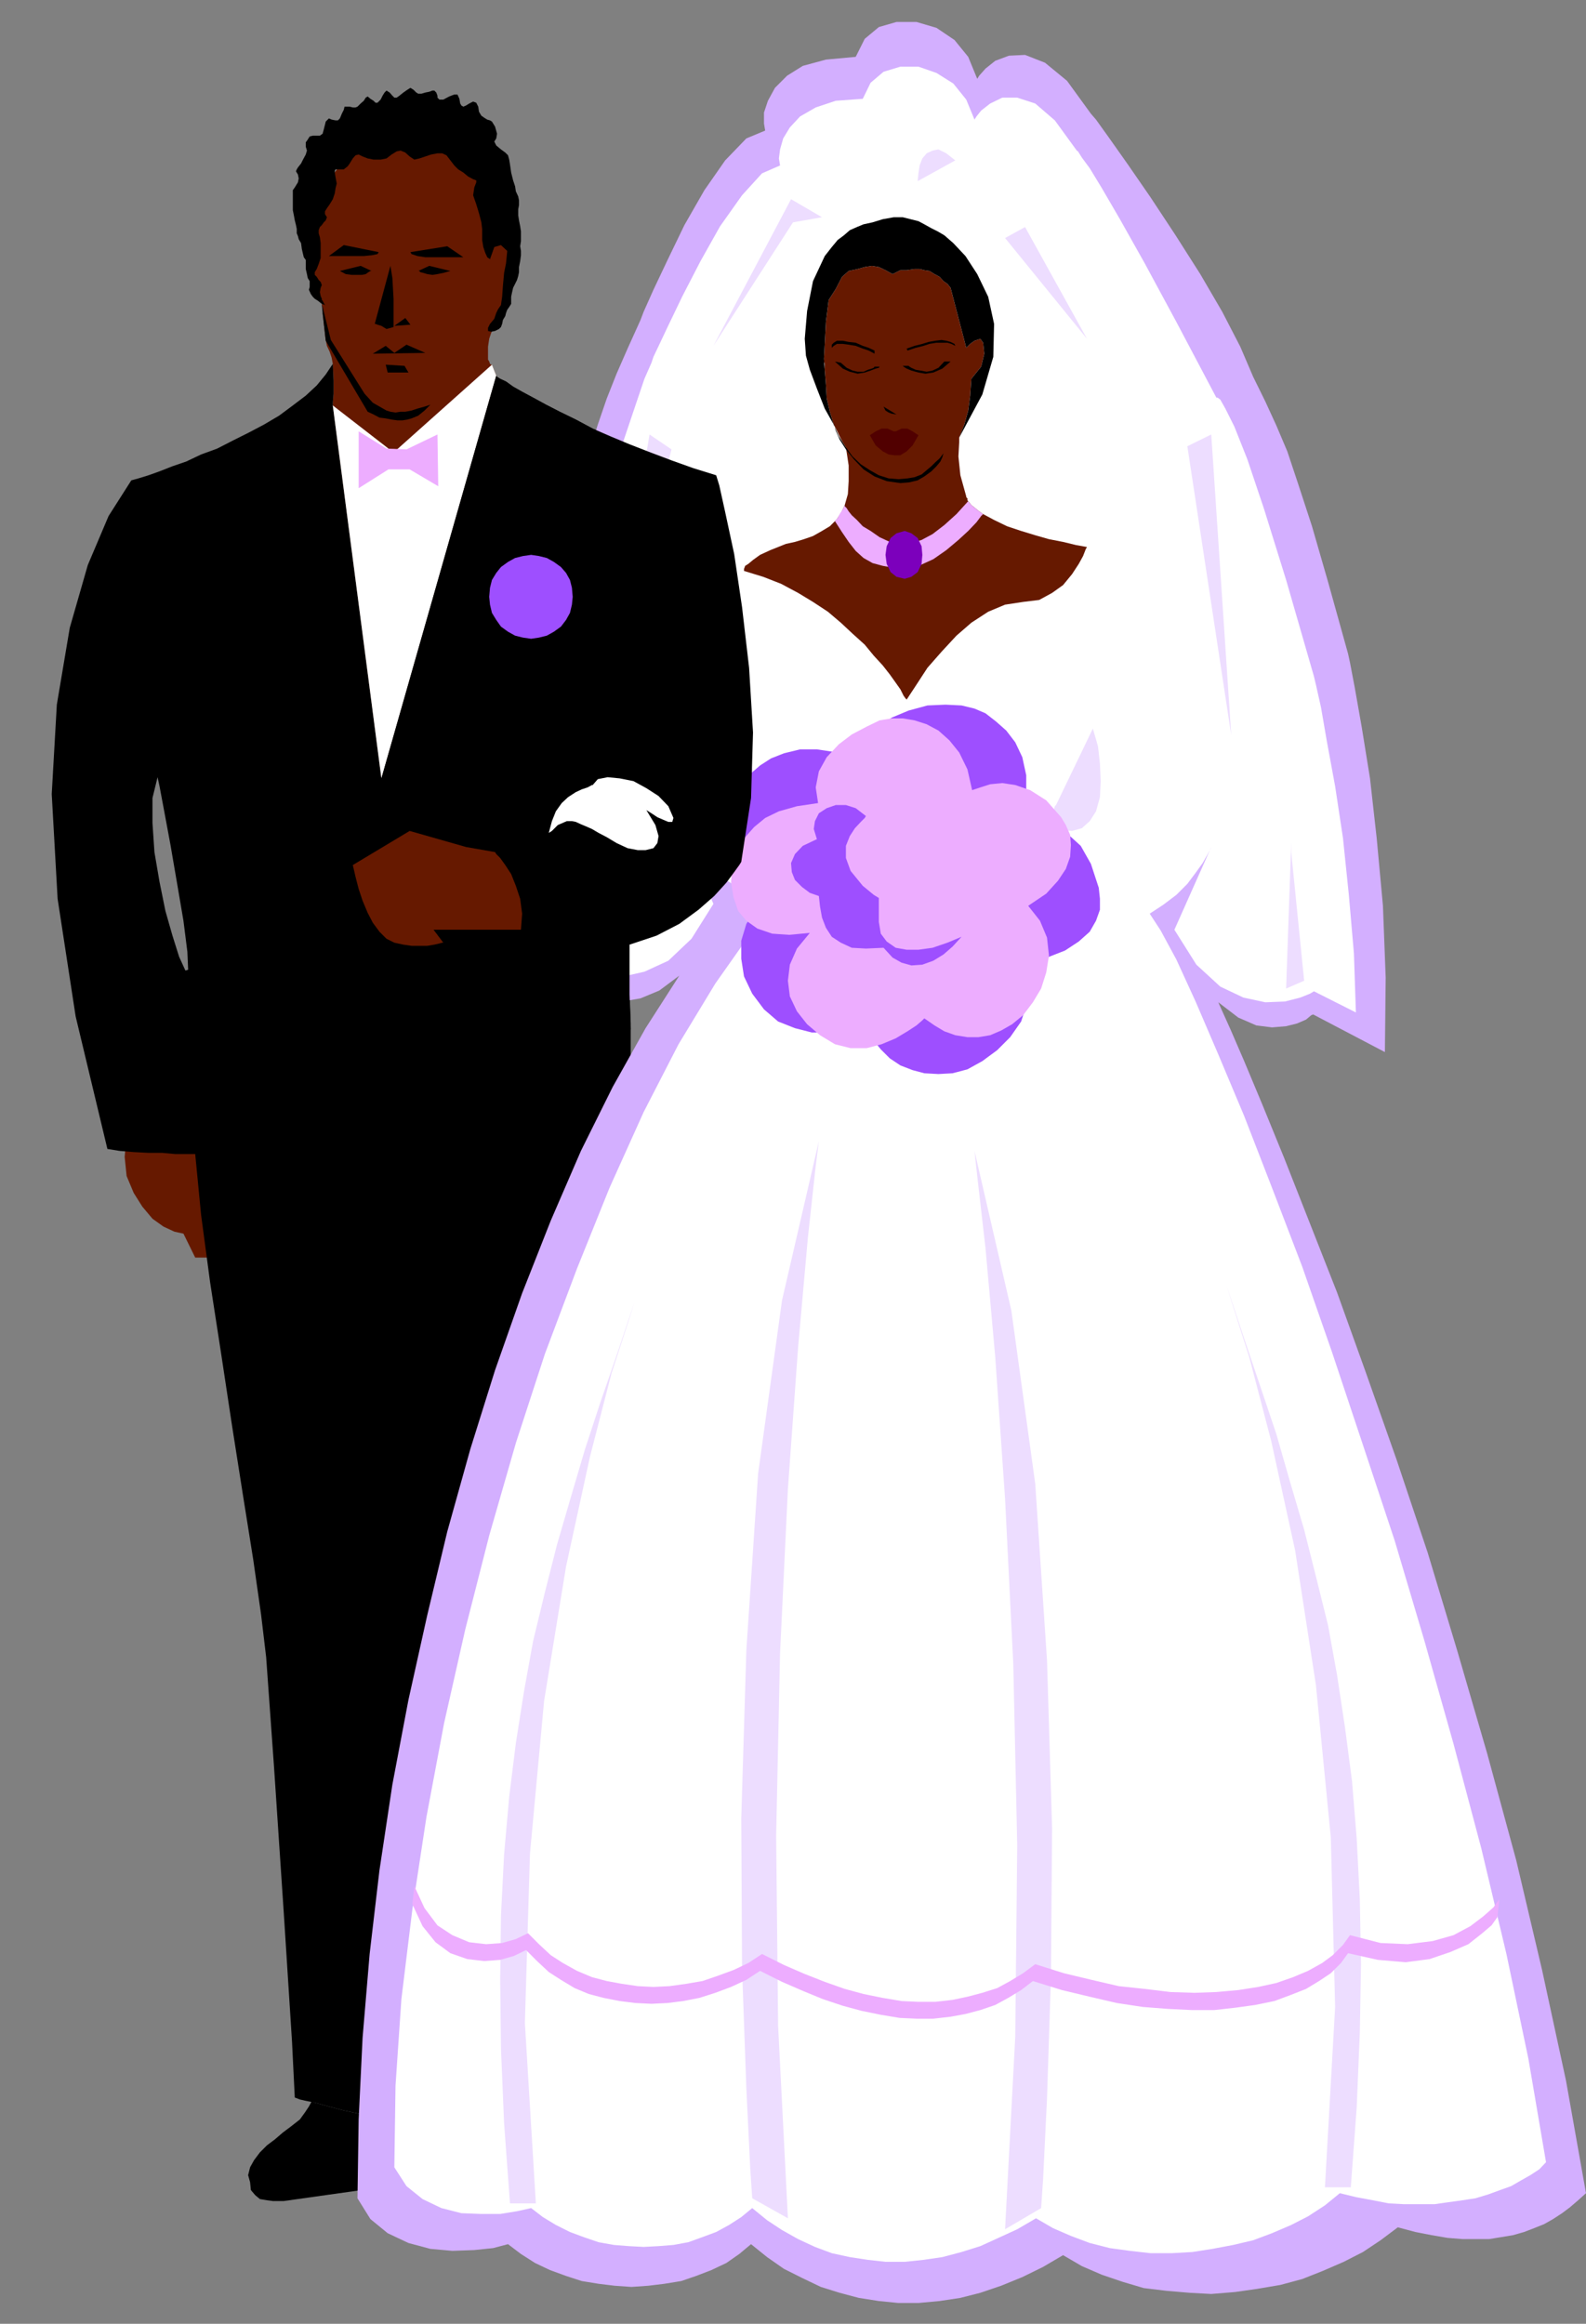 <?xml version="1.0" encoding="UTF-8" standalone="no"?>
<svg
   xmlns:ooo="http://xml.openoffice.org/svg/export"
   xmlns:dc="http://purl.org/dc/elements/1.1/"
   xmlns:cc="http://creativecommons.org/ns#"
   xmlns:rdf="http://www.w3.org/1999/02/22-rdf-syntax-ns#"
   xmlns:svg="http://www.w3.org/2000/svg"
   xmlns="http://www.w3.org/2000/svg"
   xmlns:sodipodi="http://sodipodi.sourceforge.net/DTD/sodipodi-0.dtd"
   xmlns:inkscape="http://www.inkscape.org/namespaces/inkscape"
   version="1.2"
   width="40.46mm"
   height="59.26mm"
   viewBox="0 0 4046 5926"
   preserveAspectRatio="xMidYMid"
   xml:space="preserve"
   id="svg173"
   sodipodi:docname="wedcple1.svg"
   style="fill-rule:evenodd;stroke-width:28.222;stroke-linejoin:round"
   inkscape:version="0.92.5 (2060ec1f9f, 2020-04-08)"><rect x="0" y="0" width="4046" height="5926" fill="#808080" stroke="none"/><sodipodi:namedview
   pagecolor="#ffffff"
   bordercolor="#666666"
   borderopacity="1"
   objecttolerance="10"
   gridtolerance="10"
   guidetolerance="10"
   inkscape:pageopacity="0"
   inkscape:pageshadow="2"
   inkscape:window-width="664"
   inkscape:window-height="487"
   id="namedview175"
   showgrid="false"
   inkscape:zoom="0.2102413"
   inkscape:cx="76.459843"
   inkscape:cy="111.9874"
   inkscape:window-x="0"
   inkscape:window-y="0"
   inkscape:window-maximized="0"
   inkscape:current-layer="svg173" />
 <defs
   class="ClipPathGroup"
   id="defs8">
  <clipPath
   id="presentation_clip_path"
   clipPathUnits="userSpaceOnUse">
   <rect
   x="0"
   y="0"
   width="21000"
   height="29700"
   id="rect2" />
  </clipPath>
  <clipPath
   id="presentation_clip_path_shrink"
   clipPathUnits="userSpaceOnUse">
   <rect
   x="21"
   y="29"
   width="20958"
   height="29641"
   id="rect5" />
  </clipPath>
 </defs>
 <defs
   class="TextShapeIndex"
   id="defs12">
  <g
   ooo:slide="id1"
   ooo:id-list="id3"
   id="g10" />
 </defs>
 <defs
   class="EmbeddedBulletChars"
   id="defs44">
  <g
   id="bullet-char-template-57356"
   transform="matrix(4.8828125e-4,0,0,-4.8828125e-4,0,0)">
   <path
   d="M 580,1141 1163,571 580,0 -4,571 Z"
   id="path14"
   inkscape:connector-curvature="0" />
  </g>
  <g
   id="bullet-char-template-57354"
   transform="matrix(4.8828125e-4,0,0,-4.8828125e-4,0,0)">
   <path
   d="M 8,1128 H 1137 V 0 H 8 Z"
   id="path17"
   inkscape:connector-curvature="0" />
  </g>
  <g
   id="bullet-char-template-10146"
   transform="matrix(4.8828125e-4,0,0,-4.8828125e-4,0,0)">
   <path
   d="M 174,0 602,739 174,1481 1456,739 Z M 1358,739 309,1346 659,739 Z"
   id="path20"
   inkscape:connector-curvature="0" />
  </g>
  <g
   id="bullet-char-template-10132"
   transform="matrix(4.8828125e-4,0,0,-4.8828125e-4,0,0)">
   <path
   d="M 2015,739 1276,0 H 717 l 543,543 H 174 v 393 h 1086 l -543,545 h 557 z"
   id="path23"
   inkscape:connector-curvature="0" />
  </g>
  <g
   id="bullet-char-template-10007"
   transform="matrix(4.8828125e-4,0,0,-4.8828125e-4,0,0)">
   <path
   d="m 0,-2 c -7,16 -16,29 -25,39 l 381,530 c -94,256 -141,385 -141,387 0,25 13,38 40,38 9,0 21,-2 34,-5 21,4 42,12 65,25 l 27,-13 111,-251 280,301 64,-25 24,25 c 21,-10 41,-24 62,-43 C 886,937 835,863 770,784 769,783 710,716 594,584 L 774,223 c 0,-27 -21,-55 -63,-84 l 16,-20 C 717,90 699,76 672,76 641,76 570,178 457,381 L 164,-76 c -22,-34 -53,-51 -92,-51 -42,0 -63,17 -64,51 -7,9 -10,24 -10,44 0,9 1,19 2,30 z"
   id="path26"
   inkscape:connector-curvature="0" />
  </g>
  <g
   id="bullet-char-template-10004"
   transform="matrix(4.8828125e-4,0,0,-4.8828125e-4,0,0)">
   <path
   d="M 285,-33 C 182,-33 111,30 74,156 52,228 41,333 41,471 c 0,78 14,145 41,201 34,71 87,106 158,106 53,0 88,-31 106,-94 l 23,-176 c 8,-64 28,-97 59,-98 l 735,706 c 11,11 33,17 66,17 42,0 63,-15 63,-46 V 965 c 0,-36 -10,-64 -30,-84 L 442,47 C 390,-6 338,-33 285,-33 Z"
   id="path29"
   inkscape:connector-curvature="0" />
  </g>
  <g
   id="bullet-char-template-9679"
   transform="matrix(4.8828125e-4,0,0,-4.8828125e-4,0,0)">
   <path
   d="M 813,0 C 632,0 489,54 383,161 276,268 223,411 223,592 c 0,181 53,324 160,431 106,107 249,161 430,161 179,0 323,-54 432,-161 108,-107 162,-251 162,-431 0,-180 -54,-324 -162,-431 C 1136,54 992,0 813,0 Z"
   id="path32"
   inkscape:connector-curvature="0" />
  </g>
  <g
   id="bullet-char-template-8226"
   transform="matrix(4.8828125e-4,0,0,-4.8828125e-4,0,0)">
   <path
   d="m 346,457 c -73,0 -137,26 -191,78 -54,51 -81,114 -81,188 0,73 27,136 81,188 54,52 118,78 191,78 73,0 134,-26 185,-79 51,-51 77,-114 77,-187 0,-75 -25,-137 -76,-188 -50,-52 -112,-78 -186,-78 z"
   id="path35"
   inkscape:connector-curvature="0" />
  </g>
  <g
   id="bullet-char-template-8211"
   transform="matrix(4.8828125e-4,0,0,-4.8828125e-4,0,0)">
   <path
   d="M -4,459 H 1135 V 606 H -4 Z"
   id="path38"
   inkscape:connector-curvature="0" />
  </g>
  <g
   id="bullet-char-template-61548"
   transform="matrix(4.8828125e-4,0,0,-4.8828125e-4,0,0)">
   <path
   d="m 173,740 c 0,163 58,303 173,419 116,115 255,173 419,173 163,0 302,-58 418,-173 116,-116 174,-256 174,-419 0,-163 -58,-303 -174,-418 C 1067,206 928,148 765,148 601,148 462,206 346,322 231,437 173,577 173,740 Z"
   id="path41"
   inkscape:connector-curvature="0" />
  </g>
 </defs>
 <g
   id="g49"
   transform="translate(-8477,-11887)">
  <g
   id="id2"
   class="Master_Slide">
   <g
   id="bg-id2"
   class="Background" />
   <g
   id="bo-id2"
   class="BackgroundObjects" />
  </g>
 </g>
 <g
   class="SlideGroup"
   id="g171"
   transform="translate(-8477,-11887)">
  <g
   id="g169">
   <g
   id="container-id1">
    <g
   id="id1"
   class="Slide"
   clip-path="url(#presentation_clip_path)">
     <g
   class="Page"
   id="g165">
      <g
   class="Graphic"
   id="g163">
       <g
   id="id3">
        <rect
   class="BoundingBox"
   x="8477"
   y="11887"
   width="4046"
   height="5926"
   id="rect51"
   style="fill:none;stroke:none" />
        <defs
   id="defs56">
         <clipPath
   id="clip_path_1"
   clipPathUnits="userSpaceOnUse">
          <path
   d="m 8477,11887 h 4045 v 5925 H 8477 Z"
   id="path53"
   inkscape:connector-curvature="0" />
         </clipPath>
        </defs>
        <g
   clip-path="url(#clip_path_1)"
   id="g160">
         <path
   d="m 8975,14759 74,335 h -74 l -30,-61 -23,-5 -28,-13 -28,-20 -26,-31 -22,-35 -18,-43 -5,-49 5,-53 15,-46 25,-23 28,-7 31,5 28,12 25,16 18,12 z"
   id="path58"
   inkscape:connector-curvature="0"
   style="fill:#661900;stroke:none" />
         <path
   d="m 9730,12736 -5,15 -3,20 v 21 12 l 3,5 2,6 3,2 h 2 l 11,28 -293,1027 -124,-951 v -7 l 2,-23 v -33 l -2,-43 -3,-16 -5,-15 -7,-15 -3,-15 v 2 l -8,-71 3,2 -3,-10 -2,-15 -5,-15 -8,-10 -13,-26 v -30 l 3,-36 3,-40 2,-34 5,-38 13,-43 18,-43 28,-38 33,-33 43,-23 53,-10 59,2 56,13 50,20 44,26 40,33 31,35 20,38 10,41 5,71 -2,64 -18,66 z"
   id="path60"
   inkscape:connector-curvature="0"
   style="fill:#661900;stroke:none" />
         <path
   d="m 9727,12548 -7,-5 -5,-11 -5,-15 -3,-18 v -12 -8 -8 l -2,-17 -6,-23 -7,-23 -8,-23 3,-20 5,-13 v -5 l -8,-3 -13,-7 -12,-10 -13,-8 -10,-10 -10,-13 -10,-13 -11,-5 h -12 l -16,3 -15,5 -15,5 -13,3 -12,-8 -11,-10 -12,-5 -10,2 -13,8 -13,10 -15,3 h -18 l -15,-3 -13,-5 -10,-5 -8,2 -7,8 -8,13 -5,7 -10,8 h -10 -11 l -2,3 v 5 l 2,12 3,16 -3,12 -2,13 -5,15 -8,13 -7,10 -5,8 v 7 l 5,8 -3,8 -5,5 -5,7 -5,5 -3,8 v 8 l 3,10 2,15 v 18 20 l -5,15 -5,13 -5,8 v 7 l 5,5 5,8 5,5 3,8 -3,7 -2,11 2,10 3,7 v 3 l 2,2 3,6 3,5 -8,-3 -10,-8 -8,-5 -5,-5 -5,-7 -5,-11 2,-7 v -8 -7 l -5,-8 -2,-10 -3,-13 v -13 -10 l -5,-7 -2,-8 -3,-13 -2,-15 -6,-10 -2,-8 -3,-7 v -11 l -2,-10 -3,-12 -2,-11 -3,-15 v -20 -20 -11 l 5,-7 8,-13 2,-10 -2,-10 -5,-8 2,-5 3,-5 8,-10 5,-10 7,-13 3,-10 -3,-10 v -11 l 5,-7 5,-8 8,-2 h 8 10 l 7,-5 3,-11 3,-12 2,-8 8,-8 7,3 10,2 h 6 l 5,-5 5,-12 5,-10 2,-8 h 5 8 l 8,2 h 7 l 5,-2 8,-8 8,-7 5,-8 5,-3 7,6 8,5 5,5 h 5 l 8,-8 5,-10 5,-8 5,-5 8,5 7,8 5,5 h 6 l 7,-5 10,-8 10,-7 8,-5 8,5 7,7 5,3 h 8 l 10,-3 10,-2 8,-3 h 5 l 5,5 3,8 v 5 l 5,5 h 10 l 15,-8 13,-5 h 8 l 5,11 2,12 3,5 5,3 7,-3 8,-5 10,-5 8,3 5,10 2,13 3,5 3,5 7,5 8,5 7,2 5,3 8,13 5,18 -2,12 -5,8 5,10 12,10 11,8 7,7 3,11 2,12 3,21 5,20 5,15 2,13 6,13 2,10 v 12 l -2,11 v 7 8 l 2,13 3,15 2,13 v 12 13 l -2,13 2,12 v 11 l -2,15 -3,15 v 13 l -2,10 -3,10 -5,10 -5,10 -3,13 -2,10 v 8 5 5 l -5,8 -5,7 -3,8 -2,8 -6,10 -2,10 -3,8 -5,5 -10,5 -10,2 -8,-2 v -8 l 5,-10 11,-13 5,-15 5,-10 7,-10 3,-21 2,-28 3,-33 5,-25 3,-31 -16,-15 -17,5 z"
   id="path62"
   inkscape:connector-curvature="0"
   style="fill:#000000;stroke:none" />
         <path
   d="m 9316,12540 38,-28 89,18 -3,5 -15,3 -20,2 h -23 -23 -23 -15 z"
   id="path64"
   inkscape:connector-curvature="0"
   style="fill:#000000;stroke:none" />
         <path
   d="m 9659,12543 -41,-28 -94,15 3,5 15,5 20,3 h 26 25 23 18 z"
   id="path66"
   inkscape:connector-curvature="0"
   style="fill:#000000;stroke:none" />
         <path
   d="m 9425,12578 -28,-13 -53,13 15,8 15,2 h 13 13 l 10,-2 7,-5 5,-3 z"
   id="path68"
   inkscape:connector-curvature="0"
   style="fill:#000000;stroke:none" />
         <path
   d="m 9544,12578 28,-13 54,13 -18,5 -15,3 -13,2 -13,-2 -10,-3 -8,-2 -2,-3 z"
   id="path70"
   inkscape:connector-curvature="0"
   style="fill:#000000;stroke:none" />
         <path
   d="m 9428,12789 33,-20 22,18 31,-21 48,21 z"
   id="path72"
   inkscape:connector-curvature="0"
   style="fill:#000000;stroke:none" />
         <path
   d="m 9473,12565 5,31 3,53 v 49 23 l -18,5 -13,-8 -10,-3 -5,-2 h -2 z"
   id="path74"
   inkscape:connector-curvature="0"
   style="fill:#000000;stroke:none" />
         <path
   d="m 9483,12718 28,-20 13,17 z"
   id="path76"
   inkscape:connector-curvature="0"
   style="fill:#000000;stroke:none" />
         <path
   d="m 9519,12837 -10,-17 -48,-3 5,20 z"
   id="path78"
   inkscape:connector-curvature="0"
   style="fill:#000000;stroke:none" />
         <path
   d="m 9428,12914 -21,-23 -86,-137 -23,-92 2,23 8,71 107,181 15,7 15,8 16,2 15,3 15,2 h 13 l 12,-2 11,-3 17,-7 16,-13 10,-10 5,-5 -15,5 -18,5 -15,5 -16,3 h -12 l -13,2 -13,-2 -10,-3 z"
   id="path80"
   inkscape:connector-curvature="0"
   style="fill:#000000;stroke:none" />
         <path
   d="m 9570,17269 -23,15 -20,8 h -13 -5 -5 l -18,-2 -25,-3 -33,-5 -36,-5 -38,-8 -38,-10 -36,-10 -15,-3 -10,-2 -13,-3 -13,-5 -7,-142 -21,-328 -25,-374 -20,-279 -13,-109 -20,-140 -26,-163 -28,-178 -28,-185 -28,-181 -23,-172 -15,-155 h -7 -18 -26 l -33,-3 h -35 l -38,-2 -36,-3 -31,-5 -81,-338 -46,-300 -15,-267 13,-228 33,-196 46,-160 53,-125 58,-91 67,757 -13,53 v 64 l 5,74 13,76 15,74 18,63 17,54 16,35 7,-2 -2,-46 -10,-79 -16,-94 -17,-99 -16,-86 -12,-64 -5,-23 -67,-757 18,-5 26,-8 28,-10 33,-13 35,-12 38,-18 41,-15 41,-21 40,-20 38,-20 39,-23 35,-26 33,-25 28,-26 23,-28 18,-27 2,43 v 33 l -2,23 v 7 l 124,951 293,-1027 2,3 8,5 15,7 18,13 23,13 28,15 33,18 35,18 41,20 43,23 46,20 48,20 54,21 53,20 56,20 58,18 8,26 15,68 23,107 20,135 18,155 10,165 -5,167 -25,163 -5,8 -13,18 -20,27 -31,34 -40,35 -49,36 -58,30 -69,23 v 15 41 63 l 3,82 v 81 l 2,86 3,95 2,94 -5,157 -20,249 -28,313 -33,350 -31,361 -20,346 -10,307 8,239 2,23 v 25 23 l 3,21 -13,10 -13,5 -10,5 -15,5 -36,8 -38,2 -38,3 -36,-3 -33,-5 -28,-7 -25,-11 -18,-10 -20,-10 -15,5 -16,5 -20,-5 -8,5 -2,-2 v -3 z"
   id="path82"
   inkscape:connector-curvature="0"
   style="fill:#000000;stroke:none" />
         <path
   d="m 9326,12921 155,120 251,-224 11,28 -293,1027 z"
   id="path84"
   inkscape:connector-curvature="0"
   style="fill:#ffffff;stroke:none" />
         <path
   d="m 9514,13033 -51,-2 -71,-44 v 145 l 76,-48 h 54 l 73,43 -2,-132 z"
   id="path86"
   inkscape:connector-curvature="0"
   style="fill:#edadff;stroke:none" />
         <path
   d="m 9570,17269 -23,15 -20,8 h -13 -5 -5 l -18,-2 -25,-3 -33,-5 -36,-5 -38,-8 -38,-10 -36,-10 -8,-3 -7,13 -10,15 -13,18 -23,18 -20,15 -21,18 -20,15 -18,18 -15,20 -10,18 -5,20 5,18 2,20 11,13 12,10 18,3 15,2 h 16 7 5 l 199,-28 h 160 z"
   id="path88"
   inkscape:connector-curvature="0"
   style="fill:#000000;stroke:none" />
         <path
   d="m 9585,17264 13,201 198,2 10,3 28,8 38,10 46,7 48,5 h 43 l 36,-7 23,-18 8,-18 2,-15 -2,-15 -3,-18 -5,-8 -15,-20 -23,-20 -26,-16 -17,-7 -18,-8 -13,-13 -13,-10 -7,-10 -8,-7 -2,-6 -3,-2 -15,10 -36,8 -38,2 -38,3 -36,-3 -33,-5 -28,-7 -25,-11 -18,-10 -20,-10 -15,5 -16,5 z"
   id="path90"
   inkscape:connector-curvature="0"
   style="fill:#000000;stroke:none" />
         <path
   d="m 10210,14375 -51,38 -48,20 -46,8 -38,-3 -33,-7 -25,-8 -18,-10 -5,-3 -183,94 -3,-190 8,-183 15,-173 18,-152 20,-130 18,-102 13,-63 5,-23 51,-183 38,-142 30,-110 26,-83 23,-67 25,-63 28,-64 33,-73 8,-21 25,-56 36,-76 43,-89 51,-89 53,-76 54,-56 48,-20 -3,-18 v -28 l 10,-30 18,-33 31,-31 40,-25 59,-16 76,-7 23,-46 36,-30 45,-13 h 51 l 51,15 46,31 35,43 23,56 5,-8 16,-18 25,-20 35,-13 41,-2 51,20 56,46 61,84 13,15 33,46 48,68 58,84 64,97 63,99 56,96 46,89 33,77 31,63 28,61 28,66 28,84 35,107 41,142 51,183 5,23 12,63 18,102 21,130 17,152 16,173 7,183 -2,190 -183,-96 -5,2 -13,11 -23,10 -28,7 -36,3 -40,-5 -46,-20 -51,-39 8,18 23,51 35,81 46,110 56,137 63,160 72,183 73,203 79,224 79,236 76,252 76,261 74,272 66,280 61,282 51,287 -20,18 -21,18 -20,15 -23,15 -23,13 -25,10 -26,10 -28,8 -30,5 -31,5 h -33 -35 l -38,-3 -41,-7 -41,-8 -45,-12 -44,33 -45,30 -49,25 -53,23 -53,21 -56,15 -59,10 -56,8 -61,5 -55,-3 -59,-5 -58,-7 -54,-16 -53,-18 -51,-22 -48,-28 -51,30 -53,26 -54,22 -53,18 -51,13 -53,8 -54,5 h -51 l -50,-5 -51,-8 -49,-13 -48,-15 -48,-23 -46,-23 -43,-30 -41,-33 -30,25 -33,23 -38,18 -39,15 -38,13 -43,7 -41,5 -43,3 -43,-3 -41,-5 -43,-7 -40,-13 -41,-15 -38,-18 -36,-23 -33,-25 -38,10 -48,5 -56,2 -56,-5 -56,-15 -53,-25 -44,-36 -33,-53 3,-201 10,-208 18,-214 25,-213 33,-219 41,-216 48,-216 51,-213 59,-211 63,-201 69,-196 73,-185 77,-178 81,-163 84,-150 z"
   id="path92"
   inkscape:connector-curvature="0"
   style="fill:#d3afff;stroke:none" />
         <path
   d="m 10360,14151 -35,-23 -31,-25 -28,-28 -20,-28 -18,-25 -13,-21 -7,-15 -3,-5 92,211 -56,89 -59,56 -61,28 -53,12 -51,-2 -38,-10 -25,-11 -11,-5 -106,54 5,-150 12,-150 16,-145 20,-132 20,-114 16,-87 12,-58 5,-21 28,-155 31,-144 33,-128 33,-109 30,-89 23,-68 18,-41 5,-15 10,-21 26,-55 38,-79 46,-89 50,-89 56,-79 51,-56 46,-20 -3,-18 3,-23 8,-28 17,-28 26,-28 40,-23 51,-17 69,-5 20,-41 33,-28 43,-13 h 46 l 46,16 43,27 33,41 21,51 5,-8 12,-15 23,-18 31,-15 h 38 l 46,15 50,43 56,77 3,2 10,16 20,27 31,51 46,79 63,112 81,150 102,193 h 3 l 7,5 13,23 23,46 33,83 43,128 56,180 71,246 5,21 13,58 15,87 21,114 20,132 15,145 13,150 5,150 -107,-54 -10,6 -25,10 -39,10 -50,2 -56,-12 -59,-28 -61,-56 -56,-89 94,-211 -2,5 -8,15 -12,21 -18,25 -21,28 -28,28 -33,25 -35,23 28,43 40,74 49,107 58,135 66,157 71,183 77,201 76,218 79,237 81,244 76,256 74,262 71,267 64,269 56,267 45,264 -17,18 -23,15 -23,13 -26,15 -28,10 -30,11 -33,10 -33,5 -36,5 -35,5 h -38 -41 l -38,-2 -41,-8 -43,-8 -41,-10 -38,31 -43,28 -43,22 -49,21 -48,18 -51,12 -53,10 -51,8 -53,3 h -54 l -53,-6 -51,-7 -51,-13 -48,-18 -46,-20 -43,-25 -48,28 -48,22 -46,21 -48,15 -49,13 -48,7 -48,5 h -49 l -45,-5 -46,-7 -46,-10 -43,-16 -43,-20 -41,-23 -38,-25 -38,-31 -28,23 -31,20 -33,18 -35,13 -36,13 -38,7 -38,3 -38,2 -38,-2 -38,-3 -39,-7 -38,-13 -35,-13 -36,-18 -33,-20 -30,-23 -36,8 -43,7 h -48 l -51,-2 -51,-13 -48,-23 -41,-33 -31,-48 3,-208 15,-221 28,-229 36,-236 45,-239 54,-239 61,-239 68,-236 74,-227 82,-218 83,-206 87,-193 89,-173 94,-155 91,-129 94,-107 z"
   id="path94"
   inkscape:connector-curvature="0"
   style="fill:#ffffff;stroke:none" />
         <path
   d="m 10609,12624 16,-31 17,-15 23,-5 18,-5 18,-3 18,3 17,8 18,10 10,-5 10,-5 h 16 l 20,-3 h 13 l 12,3 13,2 13,8 13,7 10,11 10,7 8,10 40,153 3,-3 7,-7 11,-8 15,-5 7,10 3,28 -8,33 -25,31 -3,43 -5,38 -10,36 -13,33 v 12 l -2,36 5,48 15,54 v 2 l 3,3 v 5 l 2,2 8,10 10,8 10,8 10,7 28,15 33,16 36,12 36,11 35,10 36,7 33,8 28,5 -3,5 -7,18 -11,20 -17,26 -23,28 -28,20 -33,18 -41,5 -46,7 -43,18 -43,28 -38,33 -38,41 -36,41 -28,43 -25,38 -3,-3 -5,-7 -8,-16 -12,-17 -15,-21 -18,-23 -23,-25 -23,-28 -31,-28 -30,-28 -33,-28 -38,-25 -38,-23 -43,-23 -46,-18 -49,-15 v 0 -2 -3 l 3,-8 8,-5 12,-10 18,-13 26,-12 20,-8 20,-8 23,-5 23,-7 23,-8 23,-13 20,-12 18,-18 5,-8 5,-7 5,-10 5,-11 8,-28 2,-33 v -40 l -7,-46 -8,-13 -8,-15 -7,-15 -8,-15 -10,-33 -8,-34 -2,-35 -3,-38 v -8 -7 l -2,-6 v -7 l 2,-38 3,-56 7,-56 z"
   id="path96"
   inkscape:connector-curvature="0"
   style="fill:#661900;stroke:none" />
         <path
   d="m 10759,13048 h 15 l 16,-10 15,-15 15,-26 -15,-10 -13,-7 h -15 l -15,7 h -5 l -16,-7 h -15 l -15,7 -15,10 15,26 18,15 15,8 z"
   id="path98"
   inkscape:connector-curvature="0"
   style="fill:#510000;stroke:none" />
         <path
   d="m 10708,12822 -2,3 -5,2 -10,3 -11,5 h -15 l -13,-3 -15,-7 -15,-13 -15,-3 20,18 18,8 20,5 18,-3 15,-5 13,-5 8,-2 2,-3 z"
   id="path100"
   inkscape:connector-curvature="0"
   style="fill:#000000;stroke:none" />
         <path
   d="m 10886,12809 -15,16 -15,7 -15,3 -16,-3 -12,-2 -11,-5 -5,-3 -2,-2 h -15 l 2,2 8,5 12,5 18,5 18,3 20,-3 23,-10 21,-18 z"
   id="path102"
   inkscape:connector-curvature="0"
   style="fill:#000000;stroke:none" />
         <path
   d="m 11265,13745 v 0 -3 0 3 l 13,45 5,44 2,45 -2,41 -10,36 -16,25 -20,18 -25,7 -26,-2 -15,-8 -8,-10 -2,-13 2,-12 3,-11 2,-7 3,-3 z"
   id="path104"
   inkscape:connector-curvature="0"
   style="fill:#edddff;stroke:none" />
         <path
   d="m 10348,13745 v 0 -3 0 3 l -13,45 -8,44 -2,45 5,41 7,36 16,25 20,18 28,7 25,-2 13,-8 8,-10 2,-13 -2,-12 -3,-11 -2,-7 -3,-3 z"
   id="path106"
   inkscape:connector-curvature="0"
   style="fill:#edddff;stroke:none" />
         <path
   d="m 10566,14797 -94,406 -61,442 -30,450 -13,430 2,381 11,307 10,206 5,74 91,51 -25,-491 -5,-485 10,-465 20,-419 26,-361 25,-280 20,-183 z"
   id="path108"
   inkscape:connector-curvature="0"
   style="fill:#edddff;stroke:none" />
         <path
   d="m 10096,15206 -43,129 -44,127 -40,122 -36,122 -35,120 -31,122 -30,124 -23,127 -21,133 -17,137 -13,147 -8,155 -2,165 2,176 8,190 15,204 h 66 l -28,-460 13,-432 36,-389 56,-343 61,-280 55,-213 44,-135 z"
   id="path110"
   inkscape:connector-curvature="0"
   style="fill:#edddff;stroke:none" />
         <path
   d="m 10963,14822 94,407 61,442 30,450 13,429 -3,381 -10,308 -10,206 -5,73 -92,54 26,-491 5,-488 -10,-462 -21,-422 -25,-361 -25,-279 -21,-183 z"
   id="path112"
   inkscape:connector-curvature="0"
   style="fill:#edddff;stroke:none" />
         <path
   d="m 11606,15165 43,130 43,127 41,122 35,122 36,122 30,119 31,125 23,127 20,132 18,137 12,147 8,155 3,166 -3,175 -8,191 -15,203 h -66 l 26,-460 -11,-432 -38,-389 -53,-343 -61,-279 -56,-214 -43,-135 z"
   id="path114"
   inkscape:connector-curvature="0"
   style="fill:#edddff;stroke:none" />
         <path
   d="m 10914,12296 -23,-18 -20,-10 -15,3 -15,7 -11,13 -7,18 -3,20 -2,20 z"
   id="path116"
   inkscape:connector-curvature="0"
   style="fill:#edddff;stroke:none" />
         <path
   d="m 11092,12466 158,285 -209,-257 z"
   id="path118"
   inkscape:connector-curvature="0"
   style="fill:#edddff;stroke:none" />
         <path
   d="m 11506,13025 61,-30 51,767 z"
   id="path120"
   inkscape:connector-curvature="0"
   style="fill:#edddff;stroke:none" />
         <path
   d="m 10574,12441 -74,13 -203,315 198,-374 z"
   id="path122"
   inkscape:connector-curvature="0"
   style="fill:#edddff;stroke:none" />
         <path
   d="m 11771,14034 -13,374 46,-20 -33,-328 z"
   id="path124"
   inkscape:connector-curvature="0"
   style="fill:#edddff;stroke:none" />
         <path
   d="m 9987,13935 12,374 -45,-18 33,-330 z"
   id="path126"
   inkscape:connector-curvature="0"
   style="fill:#edddff;stroke:none" />
         <path
   d="m 10190,13033 -56,-38 -127,760 z"
   id="path128"
   inkscape:connector-curvature="0"
   style="fill:#edddff;stroke:none" />
         <path
   d="m 10581,12540 -30,64 -15,76 -6,71 3,43 10,36 18,48 20,51 23,41 -10,-33 -8,-34 -2,-35 -3,-38 -2,-28 2,-38 3,-56 7,-56 18,-28 16,-31 17,-15 23,-5 18,-5 18,-3 18,3 17,8 18,10 10,-5 10,-5 h 16 l 20,-3 h 13 l 12,3 13,2 13,8 13,7 10,11 10,7 8,10 40,153 3,-3 7,-7 11,-8 15,-5 7,10 3,28 -8,33 -25,31 -3,43 -5,38 -10,36 -13,33 59,-110 28,-96 2,-84 -15,-69 -28,-58 -30,-46 -31,-33 -23,-20 -17,-10 -16,-8 -18,-10 -15,-8 -20,-5 -20,-5 h -23 l -28,5 -26,8 -23,5 -17,7 -18,8 -15,13 -16,12 -15,18 z"
   id="path130"
   inkscape:connector-curvature="0"
   style="fill:#000000;stroke:none" />
         <path
   d="m 10599,12766 5,-5 8,-5 h 15 l 15,3 18,2 18,8 15,5 15,7 v 8 l -15,-8 -15,-5 -18,-7 -18,-3 -15,-2 h -15 l -8,5 -5,5 z"
   id="path132"
   inkscape:connector-curvature="0"
   style="fill:#000000;stroke:none" />
         <path
   d="m 10914,12769 -10,-5 -10,-3 h -13 -15 l -18,3 -15,5 -20,5 -21,7 -2,-5 20,-7 20,-5 16,-5 17,-3 16,-2 12,2 11,3 10,5 z"
   id="path134"
   inkscape:connector-curvature="0"
   style="fill:#000000;stroke:none" />
         <path
   d="m 10731,12924 5,10 8,5 8,3 12,2 z"
   id="path136"
   inkscape:connector-curvature="0"
   style="fill:#000000;stroke:none" />
         <path
   d="m 10774,13119 -35,-5 -31,-12 -28,-18 -25,-26 -20,-25 -16,-25 -10,-23 -5,-18 v 3 l 13,30 18,28 17,23 21,20 23,15 23,13 25,8 25,2 23,-2 18,-3 18,-7 13,-11 12,-10 10,-10 11,-10 10,-13 -3,10 -5,11 -10,12 -13,13 -18,13 -17,10 -21,5 z"
   id="path138"
   inkscape:connector-curvature="0"
   style="fill:#000000;stroke:none" />
         <path
   d="m 10985,13198 -5,5 -12,16 -21,22 -25,23 -31,26 -33,23 -33,15 -35,7 h -33 l -28,-5 -26,-7 -23,-13 -20,-18 -18,-23 -17,-25 -18,-28 7,-8 5,-10 8,-12 5,-11 v 3 l 5,5 5,8 8,10 13,12 15,16 20,12 23,16 26,12 27,5 26,-2 28,-8 28,-15 30,-23 31,-28 30,-33 8,10 10,8 10,8 z"
   id="path140"
   inkscape:connector-curvature="0"
   style="fill:#edadff;stroke:none" />
         <path
   d="m 11085,13976 10,-61 v -51 l -10,-46 -18,-38 -23,-30 -26,-23 -27,-21 -28,-12 -33,-8 -41,-2 -46,2 -48,13 -43,18 -39,28 -27,35 -16,43 -56,-17 -53,-8 h -43 l -41,10 -33,13 -28,18 -23,20 -15,20 -25,41 -13,43 -3,38 8,38 20,33 31,31 46,23 55,20 -50,26 -41,33 -25,38 -13,43 v 46 l 7,45 21,44 30,40 36,31 43,17 43,11 h 41 l 38,-3 31,-5 20,-5 8,-3 15,31 23,28 23,23 27,18 31,12 30,8 36,2 36,-2 38,-10 38,-21 38,-28 33,-33 28,-40 15,-46 3,-51 -13,-56 61,-10 46,-18 35,-23 28,-25 16,-28 10,-28 v -28 l -3,-28 -20,-61 -26,-46 -33,-30 -33,-20 -33,-13 -25,-5 h -18 z"
   id="path142"
   inkscape:connector-curvature="0"
   style="fill:#9e4fff;stroke:none" />
         <path
   d="m 12302,16730 -15,21 -26,23 -33,25 -43,23 -53,15 -64,8 -69,-3 -78,-20 -18,25 -26,26 -27,20 -36,20 -38,16 -43,15 -46,10 -51,8 -56,5 -56,2 -61,-2 -66,-8 -66,-7 -69,-16 -71,-17 -73,-23 -31,23 -33,20 -33,18 -38,12 -38,10 -38,8 -44,5 h -43 l -43,-2 -48,-8 -49,-10 -48,-13 -51,-18 -51,-20 -53,-23 -56,-28 -35,23 -38,18 -41,15 -38,13 -41,7 -43,6 -41,2 -40,-2 -41,-6 -38,-7 -38,-10 -38,-16 -36,-20 -31,-20 -30,-28 -28,-28 -31,15 -35,10 -41,3 -43,-5 -43,-18 -38,-25 -33,-44 -26,-56 -5,46 26,56 33,41 38,28 43,15 43,5 41,-3 35,-10 31,-15 28,28 30,28 31,20 35,21 36,15 38,10 41,8 40,5 41,2 41,-2 40,-5 41,-8 41,-13 40,-15 39,-18 35,-23 56,28 53,23 51,21 51,17 48,13 49,10 48,8 43,2 h 43 l 44,-5 38,-7 38,-10 38,-13 33,-18 33,-20 30,-23 74,23 71,17 69,16 66,10 64,5 61,3 h 58 l 53,-6 51,-7 49,-10 43,-16 38,-15 33,-20 30,-20 26,-26 18,-25 76,17 71,6 61,-8 53,-18 46,-20 33,-26 26,-22 15,-21 z"
   id="path144"
   inkscape:connector-curvature="0"
   style="fill:#edadff;stroke:none" />
         <path
   d="m 10785,13363 17,-5 16,-12 10,-21 2,-23 -2,-22 -10,-21 -16,-12 -17,-6 -21,6 -15,12 -10,21 -3,22 3,23 10,21 15,12 z"
   id="path146"
   inkscape:connector-curvature="0"
   style="fill:#7c00bc;stroke:none" />
         <path
   d="m 10957,13902 -12,-53 -21,-43 -25,-31 -28,-25 -30,-16 -31,-10 -30,-5 h -28 l -31,5 -33,16 -38,20 -33,25 -31,33 -20,36 -8,41 6,40 -54,8 -46,13 -35,17 -28,23 -23,26 -15,25 -13,23 -5,23 -3,43 6,38 12,36 21,25 28,20 38,13 43,3 53,-5 -33,40 -18,41 -5,41 5,40 18,38 26,33 33,28 38,23 40,10 h 41 l 38,-10 36,-15 30,-18 23,-15 15,-13 5,-5 26,18 25,15 28,10 31,5 h 28 l 30,-5 28,-12 28,-16 28,-23 25,-33 21,-35 13,-41 7,-43 -5,-46 -18,-43 -30,-38 46,-31 30,-33 20,-30 11,-31 2,-30 -2,-26 -11,-25 -12,-20 -38,-43 -41,-26 -38,-13 -33,-5 -31,3 -25,8 -15,5 z"
   id="path148"
   inkscape:connector-curvature="0"
   style="fill:#edadff;stroke:none" />
         <path
   d="m 10686,13968 -26,-20 -25,-8 h -26 l -23,8 -20,13 -10,20 -3,20 8,26 -36,17 -20,21 -10,23 2,23 8,20 18,18 20,15 23,8 3,27 5,28 10,26 15,23 23,15 28,13 36,2 45,-2 23,25 23,13 25,7 28,-2 28,-10 26,-16 23,-20 23,-25 -36,15 -38,13 -36,5 h -30 l -28,-5 -23,-16 -15,-20 -5,-30 v -46 -15 l -13,-8 -28,-23 -31,-38 -12,-33 v -31 l 10,-25 13,-20 15,-16 10,-10 z"
   id="path150"
   inkscape:connector-curvature="0"
   style="fill:#9e4fff;stroke:none" />
         <path
   d="m 9450,13872 293,-1027 2,3 8,5 15,7 18,13 23,13 28,15 33,18 35,18 41,20 43,23 46,20 48,20 54,21 53,20 56,20 58,18 8,26 15,68 23,107 20,135 18,155 10,165 -5,167 -25,163 -5,8 -13,18 -20,27 -31,34 -40,35 -49,36 -58,30 -69,23 v 15 43 69 l 3,89 -8,28 -23,13 -38,2 -43,-5 -53,-7 -54,-6 -53,-2 -51,10 -51,-18 -51,-71 -53,-107 -48,-127 -44,-127 -35,-112 -23,-81 z"
   id="path152"
   inkscape:connector-curvature="0"
   style="fill:#000000;stroke:none" />
         <path
   d="m 9740,14060 -74,-13 -144,-41 -145,87 7,30 8,31 10,30 13,31 13,25 17,23 18,18 20,10 23,5 21,3 h 22 18 l 18,-3 13,-3 7,-2 h 3 l -25,-33 h 223 l 3,-41 -5,-38 -11,-33 -12,-30 -15,-23 -13,-18 -10,-10 z"
   id="path154"
   inkscape:connector-curvature="0"
   style="fill:#661900;stroke:none" />
         <path
   d="m 9832,13516 20,-3 20,-5 18,-10 18,-13 13,-17 10,-18 5,-21 2,-20 -2,-23 -5,-20 -10,-18 -13,-15 -18,-13 -18,-10 -20,-5 -20,-3 -21,3 -20,5 -18,10 -18,13 -12,15 -11,18 -5,20 -2,23 2,20 5,21 11,18 12,17 18,13 18,10 20,5 z"
   id="path156"
   inkscape:connector-curvature="0"
   style="fill:#9e4fff;stroke:none" />
         <path
   d="m 9989,13889 v 0 0 0 0 l 13,-15 25,-5 31,3 35,7 33,18 31,20 25,26 13,30 -3,10 h -10 l -12,-5 -16,-7 -12,-8 -11,-7 -5,-3 3,5 20,33 8,28 -3,18 -10,13 -20,5 h -20 l -26,-5 -28,-13 -25,-15 -21,-11 -17,-10 -16,-7 -12,-5 -13,-6 -10,-2 h -13 l -23,10 -15,15 -8,5 8,-30 10,-25 15,-21 16,-15 20,-13 15,-7 15,-5 11,-6 z"
   id="path158"
   inkscape:connector-curvature="0"
   style="fill:#ffffff;stroke:none" />
        </g>
       </g>
      </g>
     </g>
    </g>
   </g>
  </g>
 </g>
</svg>